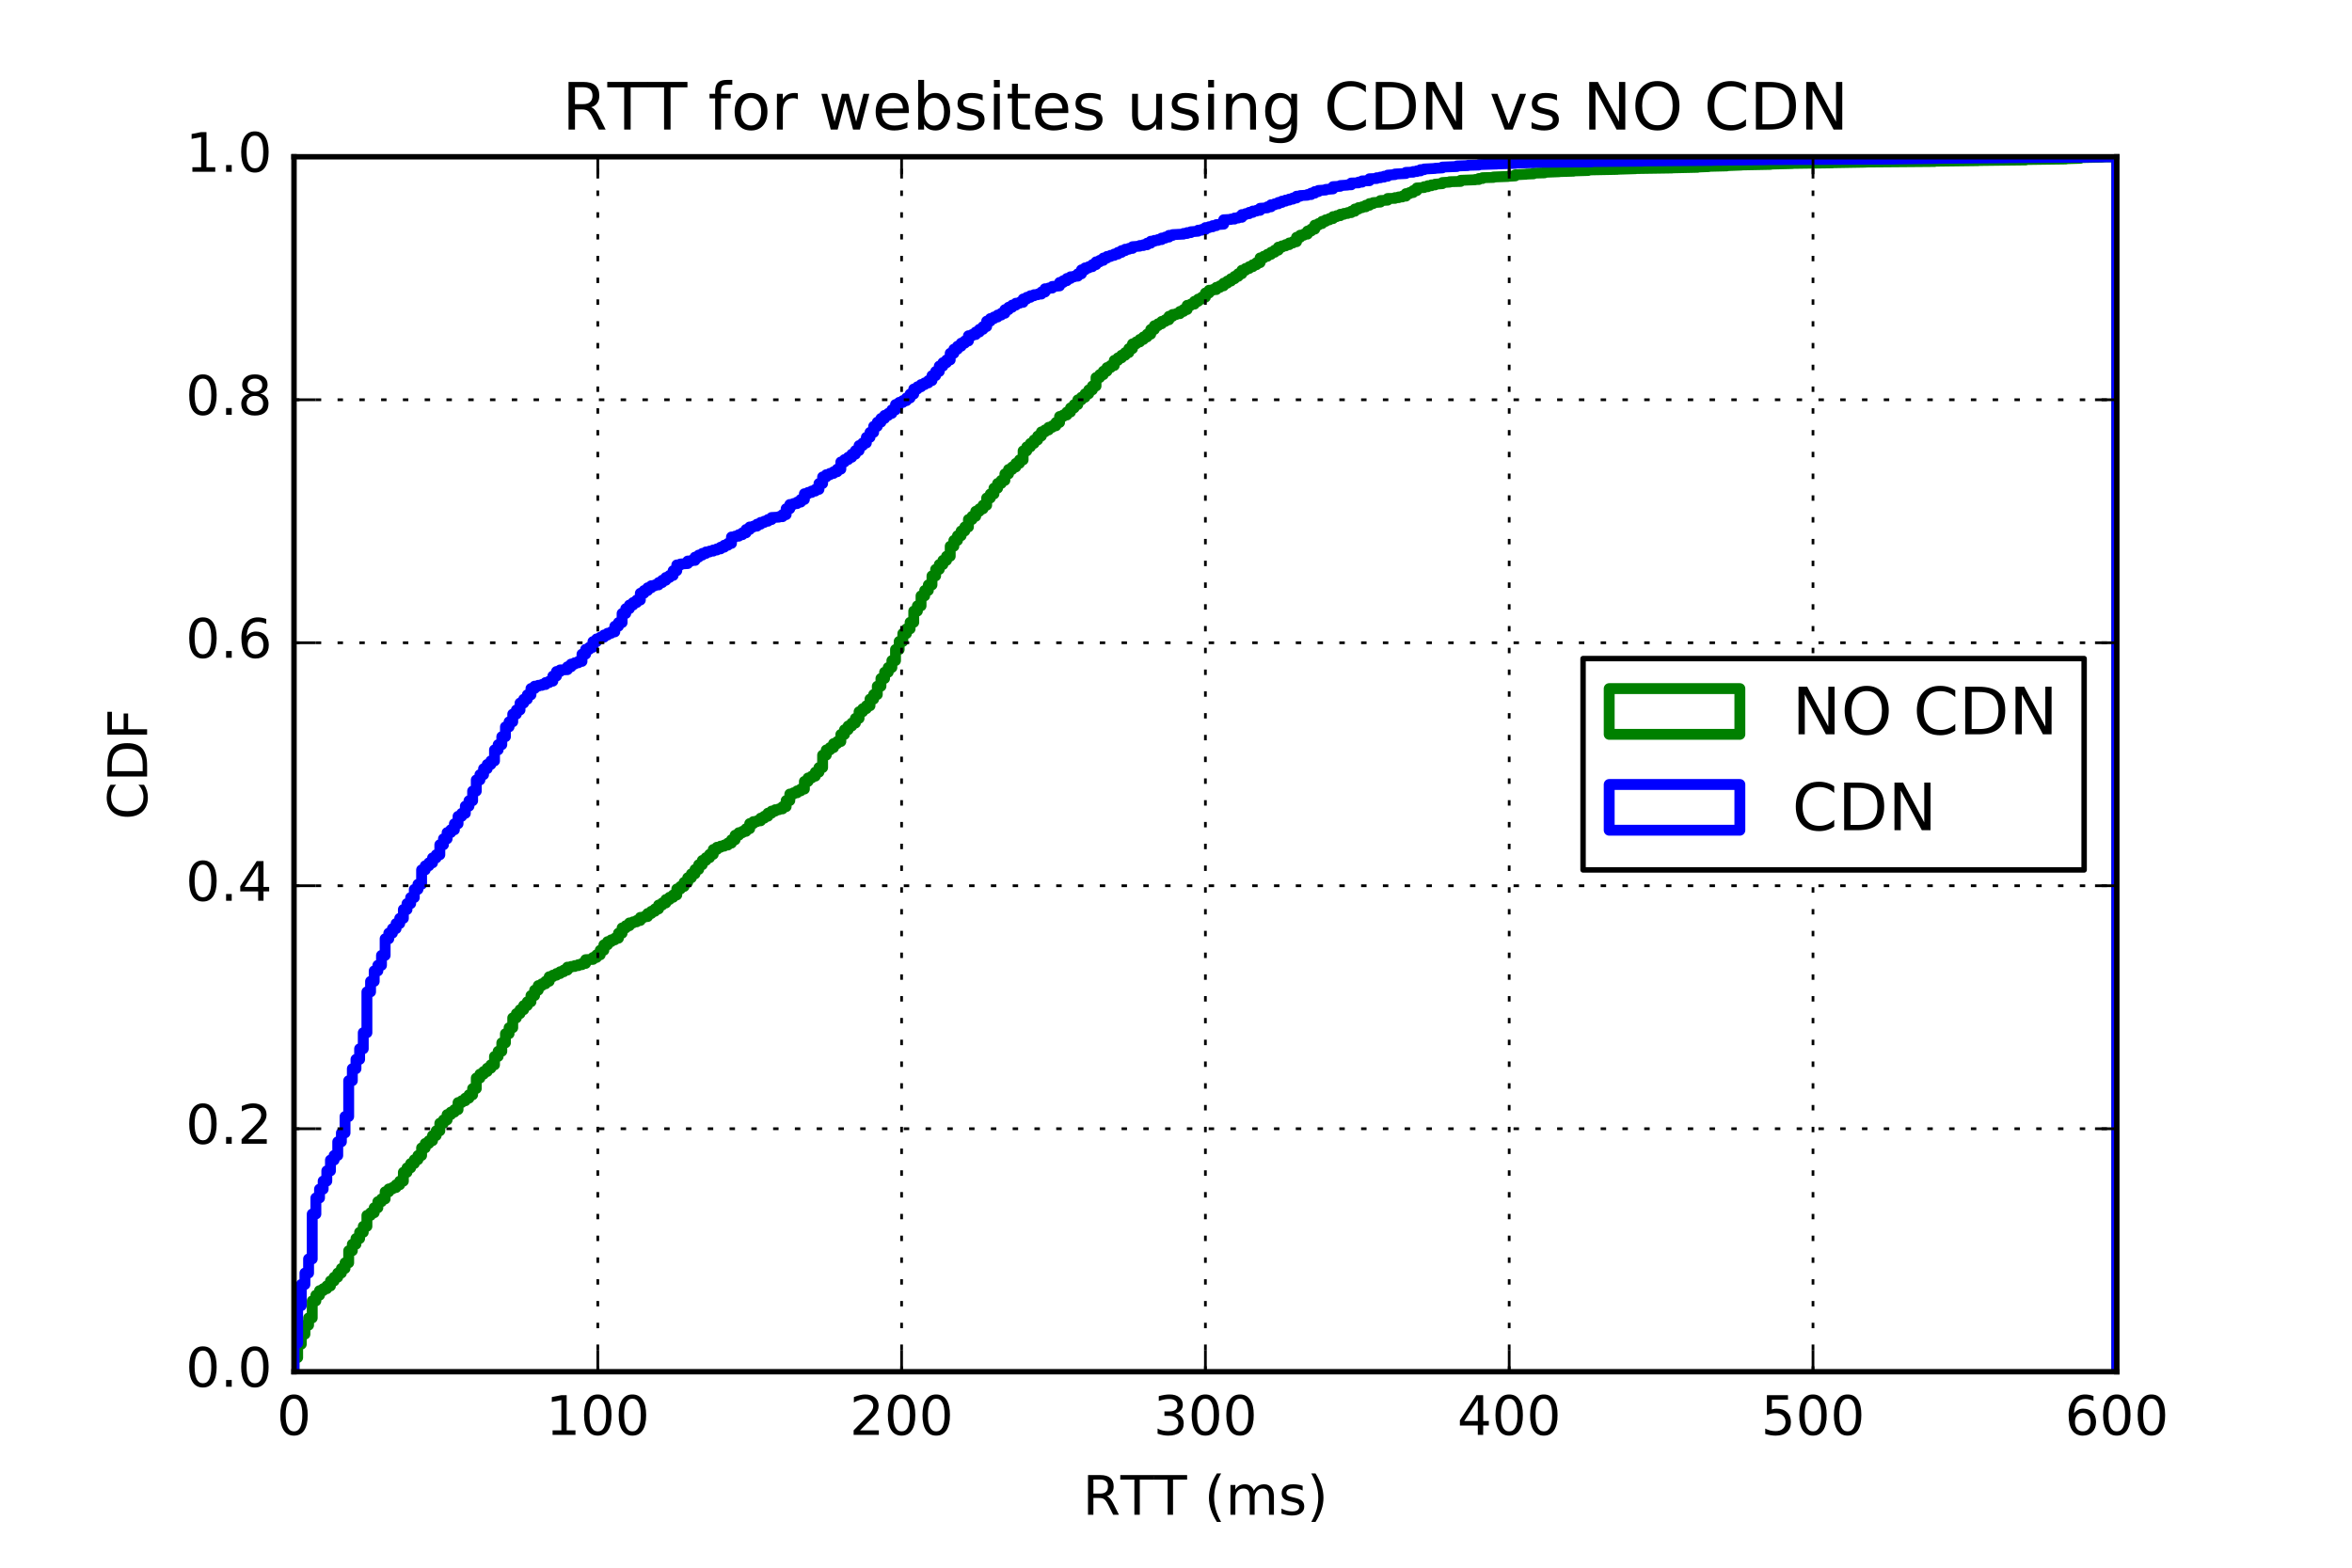 <?xml version="1.0" encoding="utf-8" standalone="no"?>
<!DOCTYPE svg PUBLIC "-//W3C//DTD SVG 1.1//EN"
  "http://www.w3.org/Graphics/SVG/1.1/DTD/svg11.dtd">
<!-- Created with matplotlib (http://matplotlib.org/) -->
<svg height="288pt" version="1.1" viewBox="0 0 432 288" width="432pt" xmlns="http://www.w3.org/2000/svg" xmlns:xlink="http://www.w3.org/1999/xlink">
 <defs>
  <style type="text/css">
*{stroke-linecap:butt;stroke-linejoin:round;}
  </style>
 </defs>
 <g id="figure_1">
  <g id="patch_1">
   <path d="M 0 288 
L 432 288 
L 432 0 
L 0 0 
z
" style="fill:#ffffff;"/>
  </g>
  <g id="axes_1">
   <g id="patch_2">
    <path d="M 54 252 
L 388.8 252 
L 388.8 28.8 
L 54 28.8 
z
" style="fill:#ffffff;"/>
   </g>
   <g id="patch_3">
    <path clip-path="url(#p82e12c0bf4)" d="M 54 252 
L 54 249.403 
L 54.67 249.403 
L 54.67 246.933 
L 55.339 246.933 
L 55.339 245.1 
L 56.009 245.1 
L 56.009 243.445 
L 56.678 243.445 
L 56.678 242.121 
L 57.348 242.121 
L 57.348 238.989 
L 58.018 238.989 
L 58.018 237.945 
L 58.687 237.945 
L 58.687 237.105 
L 59.357 237.105 
L 59.357 236.748 
L 60.026 236.748 
L 60.026 236.239 
L 60.696 236.239 
L 60.696 235.322 
L 61.366 235.322 
L 61.366 234.635 
L 62.035 234.635 
L 62.035 233.871 
L 62.705 233.871 
L 62.705 233.031 
L 63.374 233.031 
L 63.374 231.987 
L 64.044 231.987 
L 64.044 229.772 
L 64.714 229.772 
L 64.714 228.575 
L 65.383 228.575 
L 65.383 227.531 
L 66.053 227.531 
L 66.053 226.385 
L 66.722 226.385 
L 66.722 225.29 
L 67.392 225.29 
L 67.392 223.279 
L 68.062 223.279 
L 68.062 222.795 
L 68.731 222.795 
L 68.731 221.878 
L 69.401 221.878 
L 69.401 220.758 
L 70.07 220.758 
L 70.07 220.249 
L 70.74 220.249 
L 70.74 218.95 
L 71.41 218.95 
L 71.41 218.416 
L 72.079 218.416 
L 72.079 218.161 
L 72.749 218.161 
L 72.749 217.652 
L 73.418 217.652 
L 73.418 216.99 
L 74.088 216.99 
L 74.088 215.36 
L 74.758 215.36 
L 74.758 214.545 
L 75.427 214.545 
L 75.427 213.756 
L 76.097 213.756 
L 76.097 213.043 
L 76.766 213.043 
L 76.766 212.279 
L 77.436 212.279 
L 77.436 210.879 
L 78.106 210.879 
L 78.106 210.064 
L 78.775 210.064 
L 78.775 209.555 
L 79.445 209.555 
L 79.445 208.613 
L 80.114 208.613 
L 80.114 207.747 
L 80.784 207.747 
L 80.784 206.347 
L 81.454 206.347 
L 81.454 205.736 
L 82.123 205.736 
L 82.123 204.768 
L 82.793 204.768 
L 82.793 204.31 
L 83.462 204.31 
L 83.462 203.851 
L 84.132 203.851 
L 84.132 202.553 
L 84.802 202.553 
L 84.802 202.222 
L 85.471 202.222 
L 85.471 201.738 
L 86.141 201.738 
L 86.141 201.127 
L 86.81 201.127 
L 86.81 199.981 
L 87.48 199.981 
L 87.48 198.046 
L 88.15 198.046 
L 88.15 197.333 
L 88.819 197.333 
L 88.819 196.849 
L 89.489 196.849 
L 89.489 196.238 
L 90.158 196.238 
L 90.158 195.627 
L 90.828 195.627 
L 90.828 194.074 
L 91.498 194.074 
L 91.498 193.132 
L 92.167 193.132 
L 92.167 191.579 
L 92.837 191.579 
L 92.837 189.898 
L 93.506 189.898 
L 93.506 188.803 
L 94.176 188.803 
L 94.176 186.995 
L 94.846 186.995 
L 94.846 186.206 
L 95.515 186.206 
L 95.515 185.493 
L 96.185 185.493 
L 96.185 184.729 
L 96.854 184.729 
L 96.854 184.042 
L 97.524 184.042 
L 97.524 182.896 
L 98.194 182.896 
L 98.194 181.903 
L 98.863 181.903 
L 98.863 181.063 
L 99.533 181.063 
L 99.533 180.732 
L 100.202 180.732 
L 100.202 180.274 
L 100.872 180.274 
L 100.872 179.433 
L 101.542 179.433 
L 101.542 179.153 
L 102.211 179.153 
L 102.211 178.848 
L 102.881 178.848 
L 102.881 178.517 
L 103.55 178.517 
L 103.55 178.211 
L 104.22 178.211 
L 104.22 177.676 
L 104.89 177.676 
L 104.89 177.549 
L 105.559 177.549 
L 105.559 177.396 
L 106.229 177.396 
L 106.229 177.218 
L 106.898 177.218 
L 106.898 176.989 
L 107.568 176.989 
L 107.568 176.301 
L 108.907 176.251 
L 108.907 175.894 
L 109.577 175.894 
L 109.577 175.41 
L 110.246 175.41 
L 110.246 174.57 
L 110.916 174.57 
L 110.916 173.577 
L 111.586 173.577 
L 111.586 172.991 
L 112.255 172.991 
L 112.255 172.66 
L 112.925 172.66 
L 112.925 172.355 
L 113.594 172.355 
L 113.594 171.438 
L 114.264 171.438 
L 114.264 170.471 
L 114.934 170.471 
L 114.934 170.063 
L 115.603 170.063 
L 115.603 169.554 
L 116.273 169.554 
L 116.273 169.35 
L 116.942 169.35 
L 116.942 169.096 
L 117.612 169.096 
L 117.612 168.536 
L 118.282 168.536 
L 118.282 168.383 
L 118.951 168.383 
L 118.951 167.823 
L 119.621 167.823 
L 119.621 167.415 
L 120.29 167.415 
L 120.29 166.982 
L 120.96 166.982 
L 120.96 166.269 
L 121.63 166.269 
L 121.63 165.887 
L 122.299 165.887 
L 122.299 165.251 
L 122.969 165.251 
L 122.969 164.844 
L 123.638 164.844 
L 123.638 164.411 
L 124.308 164.411 
L 124.308 163.316 
L 124.978 163.316 
L 124.978 162.857 
L 125.647 162.857 
L 125.647 162.094 
L 126.317 162.094 
L 126.317 161.253 
L 126.986 161.253 
L 126.986 160.54 
L 127.656 160.54 
L 127.656 159.726 
L 128.326 159.726 
L 128.326 158.86 
L 128.995 158.86 
L 128.995 158.071 
L 129.665 158.071 
L 129.665 157.561 
L 130.334 157.561 
L 130.334 156.95 
L 131.004 156.95 
L 131.004 156.059 
L 131.674 156.059 
L 131.674 155.652 
L 132.343 155.652 
L 132.343 155.448 
L 133.013 155.448 
L 133.013 155.244 
L 133.682 155.244 
L 133.682 154.888 
L 134.352 154.888 
L 134.352 154.277 
L 135.022 154.277 
L 135.022 153.437 
L 135.691 153.437 
L 135.691 152.978 
L 136.361 152.978 
L 136.361 152.724 
L 137.03 152.724 
L 137.03 152.24 
L 137.7 152.24 
L 137.7 151.298 
L 138.37 151.298 
L 138.37 150.941 
L 139.039 150.941 
L 139.039 150.789 
L 139.709 150.789 
L 139.709 150.305 
L 140.378 150.305 
L 140.378 149.948 
L 141.048 149.948 
L 141.048 149.388 
L 141.718 149.388 
L 141.718 149.006 
L 142.387 149.006 
L 142.387 148.752 
L 143.057 148.752 
L 143.057 148.599 
L 143.726 148.599 
L 143.726 148.191 
L 144.396 148.191 
L 144.396 147.071 
L 145.066 147.071 
L 145.066 145.874 
L 145.735 145.874 
L 145.735 145.645 
L 146.405 145.645 
L 146.405 145.289 
L 147.074 145.289 
L 147.074 144.958 
L 147.744 144.958 
L 147.744 143.557 
L 148.414 143.557 
L 148.414 142.921 
L 149.083 142.921 
L 149.083 142.59 
L 149.753 142.59 
L 149.753 141.851 
L 150.422 141.851 
L 150.422 141.011 
L 151.092 141.011 
L 151.092 138.72 
L 151.762 138.72 
L 151.762 137.777 
L 152.431 137.777 
L 152.431 137.345 
L 153.101 137.345 
L 153.101 136.606 
L 153.77 136.606 
L 153.77 136.224 
L 154.44 136.224 
L 154.44 134.926 
L 155.11 134.926 
L 155.11 134.06 
L 155.779 134.06 
L 155.779 133.372 
L 156.449 133.372 
L 156.449 132.838 
L 157.118 132.838 
L 157.118 131.972 
L 157.788 131.972 
L 157.788 130.75 
L 158.458 130.75 
L 158.458 130.19 
L 159.127 130.19 
L 159.127 129.655 
L 159.797 129.655 
L 159.797 128.433 
L 160.466 128.433 
L 160.466 127.593 
L 161.136 127.593 
L 161.136 126.065 
L 161.806 126.065 
L 161.806 124.639 
L 162.475 124.639 
L 162.475 123.493 
L 163.145 123.493 
L 163.145 122.628 
L 163.814 122.628 
L 163.814 121.354 
L 164.484 121.354 
L 164.484 119.317 
L 165.154 119.317 
L 165.154 117.841 
L 165.823 117.841 
L 165.823 116.389 
L 166.493 116.389 
L 166.493 115.524 
L 167.162 115.524 
L 167.162 114.327 
L 167.832 114.327 
L 167.832 112.264 
L 168.502 112.264 
L 168.502 111.297 
L 169.171 111.297 
L 169.171 109.464 
L 169.841 109.464 
L 169.841 108.471 
L 170.51 108.471 
L 170.51 107.452 
L 171.18 107.452 
L 171.18 105.797 
L 171.85 105.797 
L 171.85 104.6 
L 172.519 104.6 
L 172.519 103.709 
L 173.189 103.709 
L 173.189 102.945 
L 173.858 102.945 
L 173.858 102.182 
L 174.528 102.182 
L 174.528 100.348 
L 175.198 100.348 
L 175.198 99.279 
L 175.867 99.279 
L 175.867 98.413 
L 176.537 98.413 
L 176.537 97.547 
L 177.206 97.547 
L 177.206 96.809 
L 177.876 96.809 
L 177.876 95.434 
L 178.546 95.434 
L 178.546 94.848 
L 179.215 94.848 
L 179.215 93.932 
L 179.885 93.932 
L 179.885 93.474 
L 180.554 93.474 
L 180.554 92.811 
L 181.224 92.811 
L 181.224 91.487 
L 181.894 91.487 
L 181.894 90.749 
L 182.563 90.749 
L 182.563 89.68 
L 183.233 89.68 
L 183.233 88.814 
L 183.902 88.814 
L 183.902 88.254 
L 184.572 88.254 
L 184.572 87.057 
L 185.242 87.057 
L 185.242 86.242 
L 185.911 86.242 
L 185.911 85.784 
L 186.581 85.784 
L 186.581 85.122 
L 187.25 85.122 
L 187.25 84.485 
L 187.92 84.485 
L 187.92 82.83 
L 188.59 82.83 
L 188.59 82.092 
L 189.259 82.092 
L 189.259 81.455 
L 189.929 81.455 
L 189.929 80.819 
L 190.598 80.819 
L 190.598 80.106 
L 191.268 80.106 
L 191.268 79.342 
L 191.938 79.342 
L 191.938 78.986 
L 192.607 78.986 
L 192.607 78.502 
L 193.277 78.502 
L 193.277 78.222 
L 193.946 78.222 
L 193.946 77.611 
L 194.616 77.611 
L 194.616 76.516 
L 195.286 76.516 
L 195.286 76.236 
L 195.955 76.236 
L 195.955 75.701 
L 196.625 75.701 
L 196.625 74.937 
L 197.294 74.937 
L 197.294 74.326 
L 197.964 74.326 
L 197.964 73.46 
L 198.634 73.46 
L 198.634 72.977 
L 199.303 72.977 
L 199.303 72.34 
L 199.973 72.34 
L 199.973 71.627 
L 200.642 71.627 
L 200.642 70.914 
L 201.312 70.914 
L 201.312 69.361 
L 201.982 69.361 
L 201.982 68.826 
L 202.651 68.826 
L 202.651 68.19 
L 203.321 68.19 
L 203.321 67.528 
L 203.99 67.528 
L 203.99 67.146 
L 204.66 67.146 
L 204.66 66.204 
L 205.33 66.204 
L 205.33 65.745 
L 205.999 65.745 
L 205.999 65.262 
L 206.669 65.262 
L 206.669 64.778 
L 207.338 64.778 
L 207.338 64.039 
L 208.008 64.039 
L 208.008 63.174 
L 208.678 63.174 
L 208.678 62.817 
L 209.347 62.817 
L 209.347 62.359 
L 210.017 62.359 
L 210.017 61.901 
L 210.686 61.901 
L 210.686 61.391 
L 211.356 61.391 
L 211.356 60.526 
L 212.026 60.526 
L 212.026 59.838 
L 212.695 59.838 
L 212.695 59.482 
L 213.365 59.482 
L 213.365 59.049 
L 214.034 59.049 
L 214.034 58.743 
L 214.704 58.743 
L 214.704 58.107 
L 215.374 58.107 
L 215.374 57.776 
L 216.043 57.776 
L 216.043 57.623 
L 216.713 57.623 
L 216.713 57.216 
L 217.382 57.216 
L 217.382 56.859 
L 218.052 56.859 
L 218.052 56.095 
L 218.722 56.095 
L 218.722 55.866 
L 219.391 55.866 
L 219.391 55.357 
L 220.061 55.357 
L 220.061 54.949 
L 220.73 54.949 
L 220.73 54.593 
L 221.4 54.593 
L 221.4 53.829 
L 222.07 53.829 
L 222.07 53.32 
L 222.739 53.32 
L 222.739 53.193 
L 223.409 53.193 
L 223.409 52.785 
L 224.078 52.785 
L 224.078 52.505 
L 224.748 52.505 
L 224.748 52.021 
L 225.418 52.021 
L 225.418 51.639 
L 226.087 51.639 
L 226.087 51.207 
L 226.757 51.207 
L 226.757 50.774 
L 227.426 50.774 
L 227.426 50.29 
L 228.096 50.29 
L 228.096 49.653 
L 228.766 49.653 
L 228.766 49.322 
L 229.435 49.322 
L 229.435 48.991 
L 230.105 48.991 
L 230.105 48.635 
L 230.774 48.635 
L 230.774 48.253 
L 231.444 48.253 
L 231.444 47.387 
L 232.114 47.387 
L 232.114 47.082 
L 232.783 47.082 
L 232.783 46.725 
L 233.453 46.725 
L 233.453 46.343 
L 234.122 46.343 
L 234.122 45.961 
L 234.792 45.961 
L 234.792 45.401 
L 235.462 45.401 
L 235.462 45.172 
L 236.131 45.172 
L 236.131 44.943 
L 236.801 44.943 
L 236.801 44.637 
L 237.47 44.637 
L 237.47 44.408 
L 238.14 44.408 
L 238.14 43.593 
L 238.81 43.593 
L 238.81 43.211 
L 239.479 43.211 
L 239.479 43.008 
L 240.149 43.008 
L 240.149 42.448 
L 240.818 42.448 
L 240.818 42.091 
L 241.488 42.091 
L 241.488 41.353 
L 242.158 41.353 
L 242.158 41.073 
L 242.827 41.073 
L 242.827 40.665 
L 243.497 40.665 
L 243.497 40.385 
L 244.166 40.385 
L 244.166 40.156 
L 244.836 40.156 
L 244.836 39.8 
L 245.506 39.8 
L 245.506 39.621 
L 246.175 39.621 
L 246.175 39.367 
L 246.845 39.367 
L 246.845 39.214 
L 247.514 39.214 
L 247.514 39.061 
L 248.184 39.061 
L 248.184 38.807 
L 248.854 38.807 
L 248.854 38.399 
L 249.523 38.399 
L 249.523 38.145 
L 250.193 38.145 
L 250.193 37.992 
L 250.862 37.992 
L 250.862 37.712 
L 251.532 37.712 
L 251.532 37.406 
L 252.202 37.406 
L 252.202 37.228 
L 253.541 37.126 
L 253.541 36.846 
L 254.88 36.77 
L 254.88 36.464 
L 256.219 36.439 
L 256.219 36.311 
L 256.889 36.311 
L 256.889 36.184 
L 257.558 36.184 
L 257.558 36.031 
L 258.228 36.031 
L 258.228 35.573 
L 258.898 35.573 
L 258.898 35.369 
L 259.567 35.369 
L 259.567 35.013 
L 260.237 35.013 
L 260.237 34.529 
L 261.576 34.453 
L 261.576 34.3 
L 262.246 34.3 
L 262.246 34.122 
L 262.915 34.122 
L 262.915 33.969 
L 263.585 33.969 
L 263.585 33.841 
L 264.924 33.74 
L 264.924 33.536 
L 266.263 33.46 
L 266.263 33.383 
L 268.272 33.332 
L 268.272 33.129 
L 270.95 33.027 
L 270.95 32.976 
L 271.62 32.976 
L 271.62 32.798 
L 272.29 32.798 
L 272.29 32.645 
L 274.298 32.594 
L 274.298 32.517 
L 276.977 32.416 
L 276.977 32.39 
L 278.316 32.314 
L 278.316 32.11 
L 280.325 32.008 
L 280.325 31.983 
L 281.664 31.932 
L 281.664 31.805 
L 283.673 31.754 
L 283.673 31.652 
L 286.351 31.55 
L 286.351 31.524 
L 289.03 31.448 
L 289.03 31.397 
L 291.708 31.321 
L 291.708 31.219 
L 297.065 31.117 
L 297.065 31.092 
L 300.413 30.99 
L 300.413 30.964 
L 307.109 30.862 
L 307.109 30.837 
L 311.796 30.735 
L 311.796 30.684 
L 313.805 30.608 
L 313.805 30.557 
L 317.153 30.48 
L 317.153 30.43 
L 319.831 30.328 
L 319.831 30.302 
L 325.188 30.2 
L 325.188 30.149 
L 329.206 30.048 
L 329.206 30.022 
L 336.571 29.92 
L 336.571 29.895 
L 342.598 29.793 
L 342.598 29.768 
L 355.32 29.666 
L 355.32 29.615 
L 363.355 29.513 
L 363.355 29.487 
L 372.06 29.386 
L 372.06 29.309 
L 379.426 29.207 
L 379.426 29.156 
L 382.104 29.08 
L 382.104 28.953 
L 386.122 28.876 
L 386.122 28.825 
L 388.8 28.8 
L 388.8 252 
L 388.8 252 
" style="fill:none;stroke:#008000;stroke-linejoin:miter;stroke-width:2;"/>
   </g>
   <g id="patch_4">
    <path clip-path="url(#p82e12c0bf4)" d="M 54 252 
L 54 246.747 
L 54.67 246.747 
L 54.67 239.858 
L 55.339 239.858 
L 55.339 235.969 
L 56.009 235.969 
L 56.009 233.872 
L 56.678 233.872 
L 56.678 231.28 
L 57.348 231.28 
L 57.348 223.026 
L 58.018 223.026 
L 58.018 220.075 
L 58.687 220.075 
L 58.687 218.455 
L 59.357 218.455 
L 59.357 216.972 
L 60.026 216.972 
L 60.026 215.096 
L 60.696 215.096 
L 60.696 213.117 
L 61.366 213.117 
L 61.366 212.265 
L 62.035 212.265 
L 62.035 209.758 
L 62.705 209.758 
L 62.705 208.121 
L 63.374 208.121 
L 63.374 205.119 
L 64.044 205.119 
L 64.044 198.536 
L 64.714 198.536 
L 64.714 196.336 
L 65.383 196.336 
L 65.383 194.614 
L 66.053 194.614 
L 66.053 192.67 
L 66.722 192.67 
L 66.722 189.72 
L 67.392 189.72 
L 67.392 182.216 
L 68.062 182.216 
L 68.062 180.289 
L 68.731 180.289 
L 68.731 178.362 
L 69.401 178.362 
L 69.401 177.339 
L 70.07 177.339 
L 70.07 175.514 
L 70.74 175.514 
L 70.74 172.461 
L 71.41 172.461 
L 71.41 171.421 
L 72.079 171.421 
L 72.079 170.602 
L 72.749 170.602 
L 72.749 169.664 
L 73.418 169.664 
L 73.418 168.709 
L 74.088 168.709 
L 74.088 167.089 
L 74.758 167.089 
L 74.758 165.998 
L 75.427 165.998 
L 75.427 164.889 
L 76.097 164.889 
L 76.097 163.389 
L 76.766 163.389 
L 76.766 162.451 
L 77.436 162.451 
L 77.436 159.807 
L 78.106 159.807 
L 78.106 159.057 
L 78.775 159.057 
L 78.775 158.511 
L 79.445 158.511 
L 79.445 157.607 
L 80.114 157.607 
L 80.114 157.027 
L 80.784 157.027 
L 80.784 155.186 
L 81.454 155.186 
L 81.454 154.094 
L 82.123 154.094 
L 82.123 152.952 
L 82.793 152.952 
L 82.793 152.44 
L 83.462 152.44 
L 83.462 151.331 
L 84.132 151.331 
L 84.132 149.967 
L 84.802 149.967 
L 84.802 149.421 
L 85.471 149.421 
L 85.471 148.091 
L 86.141 148.091 
L 86.141 147.102 
L 86.81 147.102 
L 86.81 145.329 
L 87.48 145.329 
L 87.48 143.282 
L 88.15 143.282 
L 88.15 142.31 
L 88.819 142.31 
L 88.819 141.219 
L 89.489 141.219 
L 89.489 140.434 
L 90.158 140.434 
L 90.158 139.786 
L 90.828 139.786 
L 90.828 137.757 
L 91.498 137.757 
L 91.498 136.802 
L 92.167 136.802 
L 92.167 135.335 
L 92.837 135.335 
L 92.837 133.527 
L 93.506 133.527 
L 93.506 132.606 
L 94.176 132.606 
L 94.176 131.191 
L 94.846 131.191 
L 94.846 130.424 
L 95.515 130.424 
L 95.515 129.162 
L 96.185 129.162 
L 96.185 128.462 
L 96.854 128.462 
L 96.854 127.644 
L 97.524 127.644 
L 97.524 126.484 
L 98.194 126.484 
L 98.194 126.058 
L 98.863 126.058 
L 98.863 125.904 
L 99.533 125.904 
L 99.533 125.751 
L 100.202 125.751 
L 100.202 125.393 
L 100.872 125.393 
L 100.872 125.137 
L 101.542 125.137 
L 101.542 124.199 
L 102.211 124.199 
L 102.211 123.363 
L 102.881 123.363 
L 102.881 123.073 
L 104.22 123.022 
L 104.22 122.494 
L 104.89 122.494 
L 104.89 121.999 
L 105.559 121.999 
L 105.559 121.76 
L 106.229 121.76 
L 106.229 121.504 
L 106.898 121.504 
L 106.898 120.174 
L 107.568 120.174 
L 107.568 119.287 
L 108.238 119.287 
L 108.238 118.912 
L 108.907 118.912 
L 108.907 117.872 
L 109.577 117.872 
L 109.577 117.377 
L 110.246 117.377 
L 110.246 117.07 
L 110.916 117.07 
L 110.916 116.661 
L 111.586 116.661 
L 111.586 116.337 
L 112.255 116.337 
L 112.255 116.081 
L 112.925 116.081 
L 112.925 115.041 
L 113.594 115.041 
L 113.594 114.376 
L 114.264 114.376 
L 114.264 112.705 
L 114.934 112.705 
L 114.934 111.818 
L 115.603 111.818 
L 115.603 111.153 
L 116.273 111.153 
L 116.273 110.692 
L 116.942 110.692 
L 116.942 110.232 
L 117.612 110.232 
L 117.612 108.987 
L 118.282 108.987 
L 118.282 108.492 
L 118.951 108.492 
L 118.951 107.981 
L 119.621 107.981 
L 119.621 107.606 
L 120.29 107.606 
L 120.29 107.452 
L 120.96 107.452 
L 120.96 107.026 
L 121.63 107.026 
L 121.63 106.599 
L 122.299 106.599 
L 122.299 106.088 
L 122.969 106.088 
L 122.969 105.713 
L 123.638 105.713 
L 123.638 104.843 
L 124.308 104.843 
L 124.308 103.786 
L 124.978 103.786 
L 124.978 103.615 
L 126.317 103.53 
L 126.317 103.069 
L 126.986 103.069 
L 126.986 102.95 
L 127.656 102.95 
L 127.656 102.353 
L 128.326 102.353 
L 128.326 101.978 
L 128.995 101.978 
L 128.995 101.671 
L 129.665 101.671 
L 129.665 101.398 
L 130.334 101.398 
L 130.334 101.244 
L 131.004 101.244 
L 131.004 101.04 
L 131.674 101.04 
L 131.674 100.835 
L 132.343 100.835 
L 132.343 100.528 
L 133.013 100.528 
L 133.013 100.17 
L 133.682 100.17 
L 133.682 99.829 
L 134.352 99.829 
L 134.352 98.652 
L 135.022 98.652 
L 135.022 98.499 
L 135.691 98.499 
L 135.691 98.226 
L 136.361 98.226 
L 136.361 97.885 
L 137.03 97.885 
L 137.03 97.271 
L 137.7 97.271 
L 137.7 96.811 
L 138.37 96.811 
L 138.37 96.657 
L 139.039 96.657 
L 139.039 96.299 
L 139.709 96.299 
L 139.709 95.975 
L 140.378 95.975 
L 140.378 95.753 
L 141.048 95.753 
L 141.048 95.446 
L 141.718 95.446 
L 141.718 95.071 
L 143.057 95.003 
L 143.057 94.918 
L 143.726 94.918 
L 143.726 94.542 
L 144.396 94.542 
L 144.396 93.451 
L 145.066 93.451 
L 145.066 92.683 
L 145.735 92.683 
L 145.735 92.513 
L 146.405 92.513 
L 146.405 92.24 
L 147.074 92.24 
L 147.074 91.763 
L 147.744 91.763 
L 147.744 90.705 
L 148.414 90.705 
L 148.414 90.467 
L 149.083 90.467 
L 149.083 90.211 
L 149.753 90.211 
L 149.753 89.904 
L 150.422 89.904 
L 150.422 88.829 
L 151.092 88.829 
L 151.092 87.619 
L 151.762 87.619 
L 151.762 87.209 
L 152.431 87.209 
L 152.431 86.97 
L 153.101 86.97 
L 153.101 86.664 
L 153.77 86.664 
L 153.77 86.186 
L 154.44 86.186 
L 154.44 84.873 
L 155.11 84.873 
L 155.11 84.429 
L 155.779 84.429 
L 155.779 84.003 
L 156.449 84.003 
L 156.449 83.44 
L 157.118 83.44 
L 157.118 82.775 
L 157.788 82.775 
L 157.788 81.854 
L 158.458 81.854 
L 158.458 81.377 
L 159.127 81.377 
L 159.127 80.337 
L 159.797 80.337 
L 159.797 79.433 
L 160.466 79.433 
L 160.466 78.324 
L 161.136 78.324 
L 161.136 77.557 
L 161.806 77.557 
L 161.806 76.875 
L 162.475 76.875 
L 162.475 76.312 
L 163.145 76.312 
L 163.145 75.937 
L 163.814 75.937 
L 163.814 75.289 
L 164.484 75.289 
L 164.484 74.317 
L 165.154 74.317 
L 165.154 73.924 
L 165.823 73.924 
L 165.823 73.6 
L 166.493 73.6 
L 166.493 73.106 
L 167.162 73.106 
L 167.162 72.389 
L 167.832 72.389 
L 167.832 71.469 
L 168.502 71.469 
L 168.502 71.059 
L 169.171 71.059 
L 169.171 70.65 
L 169.841 70.65 
L 169.841 70.343 
L 170.51 70.343 
L 170.51 69.917 
L 171.18 69.917 
L 171.18 69.013 
L 171.85 69.013 
L 171.85 68.245 
L 172.519 68.245 
L 172.519 67.256 
L 173.189 67.256 
L 173.189 66.625 
L 173.858 66.625 
L 173.858 66.114 
L 174.528 66.114 
L 174.528 64.903 
L 175.198 64.903 
L 175.198 64.153 
L 175.867 64.153 
L 175.867 63.607 
L 176.537 63.607 
L 176.537 63.044 
L 177.206 63.044 
L 177.206 62.635 
L 177.876 62.635 
L 177.876 61.68 
L 178.546 61.68 
L 178.546 61.458 
L 179.215 61.458 
L 179.215 60.998 
L 179.885 60.998 
L 179.885 60.503 
L 180.554 60.503 
L 180.554 59.991 
L 181.224 59.991 
L 181.224 59.002 
L 181.894 59.002 
L 181.894 58.525 
L 182.563 58.525 
L 182.563 58.235 
L 183.233 58.235 
L 183.233 57.877 
L 183.902 57.877 
L 183.902 57.553 
L 184.572 57.553 
L 184.572 56.888 
L 185.242 56.888 
L 185.242 56.444 
L 185.911 56.444 
L 185.911 56.052 
L 186.581 56.052 
L 186.581 55.711 
L 187.25 55.711 
L 187.25 55.54 
L 187.92 55.54 
L 187.92 54.926 
L 188.59 54.926 
L 188.59 54.619 
L 189.259 54.619 
L 189.259 54.33 
L 189.929 54.33 
L 189.929 54.142 
L 190.598 54.142 
L 190.598 54.023 
L 191.268 54.023 
L 191.268 53.647 
L 191.938 53.647 
L 191.938 53.05 
L 192.607 53.05 
L 192.607 52.914 
L 193.277 52.914 
L 193.277 52.624 
L 194.616 52.522 
L 194.616 51.891 
L 195.286 51.891 
L 195.286 51.567 
L 195.955 51.567 
L 195.955 51.158 
L 196.625 51.158 
L 196.625 50.851 
L 197.294 50.851 
L 197.294 50.731 
L 197.964 50.731 
L 197.964 50.305 
L 198.634 50.305 
L 198.634 49.572 
L 199.303 49.572 
L 199.303 49.213 
L 199.973 49.213 
L 199.973 48.992 
L 200.642 48.992 
L 200.642 48.617 
L 201.312 48.617 
L 201.312 48.105 
L 201.982 48.105 
L 201.982 47.832 
L 202.651 47.832 
L 202.651 47.406 
L 203.321 47.406 
L 203.321 47.116 
L 203.99 47.116 
L 203.99 46.911 
L 204.66 46.911 
L 204.66 46.672 
L 205.33 46.672 
L 205.33 46.365 
L 205.999 46.365 
L 205.999 46.041 
L 206.669 46.041 
L 206.669 45.786 
L 207.338 45.786 
L 207.338 45.632 
L 208.008 45.632 
L 208.008 45.325 
L 209.347 45.223 
L 209.347 45.103 
L 210.017 45.103 
L 210.017 44.967 
L 210.686 44.967 
L 210.686 44.677 
L 211.356 44.677 
L 211.356 44.319 
L 212.026 44.319 
L 212.026 44.165 
L 212.695 44.165 
L 212.695 44.012 
L 213.365 44.012 
L 213.365 43.739 
L 214.034 43.739 
L 214.034 43.552 
L 214.704 43.552 
L 214.704 43.245 
L 215.374 43.245 
L 215.374 43.108 
L 217.382 43.006 
L 217.382 42.886 
L 218.052 42.886 
L 218.052 42.733 
L 218.722 42.733 
L 218.722 42.579 
L 220.061 42.477 
L 220.061 42.29 
L 220.73 42.29 
L 220.73 42.153 
L 221.4 42.153 
L 221.4 41.812 
L 222.07 41.812 
L 222.07 41.659 
L 222.739 41.659 
L 222.739 41.454 
L 223.409 41.454 
L 223.409 41.266 
L 224.748 41.181 
L 224.748 40.38 
L 226.087 40.311 
L 226.087 40.243 
L 226.757 40.243 
L 226.757 40.056 
L 227.426 40.056 
L 227.426 39.919 
L 228.096 39.919 
L 228.096 39.425 
L 228.766 39.425 
L 228.766 39.254 
L 229.435 39.254 
L 229.435 39.015 
L 230.105 39.015 
L 230.105 38.776 
L 230.774 38.776 
L 230.774 38.64 
L 231.444 38.64 
L 231.444 38.265 
L 232.783 38.18 
L 232.783 37.992 
L 233.453 37.992 
L 233.453 37.617 
L 234.122 37.617 
L 234.122 37.446 
L 234.792 37.446 
L 234.792 37.19 
L 235.462 37.19 
L 235.462 36.952 
L 236.131 36.952 
L 236.131 36.764 
L 236.801 36.764 
L 236.801 36.577 
L 237.47 36.577 
L 237.47 36.372 
L 238.14 36.372 
L 238.14 36.048 
L 238.81 36.048 
L 238.81 35.928 
L 240.149 35.86 
L 240.149 35.741 
L 240.818 35.741 
L 240.818 35.485 
L 241.488 35.485 
L 241.488 35.195 
L 242.158 35.195 
L 242.158 34.991 
L 243.497 34.905 
L 243.497 34.803 
L 244.836 34.701 
L 244.836 34.291 
L 246.175 34.223 
L 246.175 34.087 
L 247.514 34.001 
L 247.514 33.95 
L 248.184 33.95 
L 248.184 33.626 
L 249.523 33.592 
L 249.523 33.456 
L 250.193 33.456 
L 250.193 33.234 
L 251.532 33.2 
L 251.532 32.842 
L 252.871 32.791 
L 252.871 32.654 
L 253.541 32.654 
L 253.541 32.535 
L 254.21 32.535 
L 254.21 32.381 
L 254.88 32.381 
L 254.88 32.177 
L 256.219 32.074 
L 256.219 31.972 
L 258.228 31.87 
L 258.228 31.665 
L 259.567 31.631 
L 259.567 31.512 
L 260.237 31.512 
L 260.237 31.392 
L 260.906 31.392 
L 260.906 31.17 
L 261.576 31.17 
L 261.576 31.051 
L 263.585 30.949 
L 263.585 30.915 
L 264.924 30.846 
L 264.924 30.693 
L 267.602 30.591 
L 267.602 30.488 
L 269.611 30.42 
L 269.611 30.369 
L 271.62 30.318 
L 271.62 30.233 
L 274.968 30.13 
L 274.968 30.113 
L 278.316 30.011 
L 278.316 29.96 
L 281.664 29.874 
L 281.664 29.823 
L 292.378 29.738 
L 292.378 29.687 
L 301.752 29.602 
L 301.752 29.567 
L 314.474 29.465 
L 314.474 29.448 
L 324.518 29.346 
L 324.518 29.329 
L 347.954 29.226 
L 347.954 29.209 
L 355.99 29.107 
L 355.99 29.09 
L 368.712 28.988 
L 368.712 28.971 
L 383.443 28.868 
L 383.443 28.851 
L 388.8 28.8 
L 388.8 252 
L 388.8 252 
" style="fill:none;stroke:#0000ff;stroke-linejoin:miter;stroke-width:2;"/>
   </g>
   <g id="patch_5">
    <path d="M 54 252 
L 54 28.8 
" style="fill:none;stroke:#000000;stroke-linecap:square;stroke-linejoin:miter;"/>
   </g>
   <g id="patch_6">
    <path d="M 388.8 252 
L 388.8 28.8 
" style="fill:none;stroke:#000000;stroke-linecap:square;stroke-linejoin:miter;"/>
   </g>
   <g id="patch_7">
    <path d="M 54 252 
L 388.8 252 
" style="fill:none;stroke:#000000;stroke-linecap:square;stroke-linejoin:miter;"/>
   </g>
   <g id="patch_8">
    <path d="M 54 28.8 
L 388.8 28.8 
" style="fill:none;stroke:#000000;stroke-linecap:square;stroke-linejoin:miter;"/>
   </g>
   <g id="matplotlib.axis_1">
    <g id="xtick_1">
     <g id="line2d_1">
      <path clip-path="url(#p82e12c0bf4)" d="M 54 252 
L 54 28.8 
" style="fill:none;stroke:#000000;stroke-dasharray:1,3;stroke-dashoffset:0;stroke-width:0.5;"/>
     </g>
     <g id="line2d_2">
      <defs>
       <path d="M 0 0 
L 0 -4 
" id="m15d6ad32e5" style="stroke:#000000;stroke-width:0.5;"/>
      </defs>
      <g>
       <use style="stroke:#000000;stroke-width:0.5;" x="54" xlink:href="#m15d6ad32e5" y="252"/>
      </g>
     </g>
     <g id="line2d_3">
      <defs>
       <path d="M 0 0 
L 0 4 
" id="m16d379aaea" style="stroke:#000000;stroke-width:0.5;"/>
      </defs>
      <g>
       <use style="stroke:#000000;stroke-width:0.5;" x="54" xlink:href="#m16d379aaea" y="28.8"/>
      </g>
     </g>
     <g id="text_1">
      <!-- 0 -->
      <defs>
       <path d="M 31.781 66.406 
Q 24.172 66.406 20.328 58.906 
Q 16.5 51.422 16.5 36.375 
Q 16.5 21.391 20.328 13.891 
Q 24.172 6.391 31.781 6.391 
Q 39.453 6.391 43.281 13.891 
Q 47.125 21.391 47.125 36.375 
Q 47.125 51.422 43.281 58.906 
Q 39.453 66.406 31.781 66.406 
z
M 31.781 74.219 
Q 44.047 74.219 50.516 64.516 
Q 56.984 54.828 56.984 36.375 
Q 56.984 17.969 50.516 8.266 
Q 44.047 -1.422 31.781 -1.422 
Q 19.531 -1.422 13.062 8.266 
Q 6.594 17.969 6.594 36.375 
Q 6.594 54.828 13.062 64.516 
Q 19.531 74.219 31.781 74.219 
z
" id="DejaVuSans-30"/>
      </defs>
      <g transform="translate(50.819 263.598)scale(0.1 -0.1)">
       <use xlink:href="#DejaVuSans-30"/>
      </g>
     </g>
    </g>
    <g id="xtick_2">
     <g id="line2d_4">
      <path clip-path="url(#p82e12c0bf4)" d="M 109.8 252 
L 109.8 28.8 
" style="fill:none;stroke:#000000;stroke-dasharray:1,3;stroke-dashoffset:0;stroke-width:0.5;"/>
     </g>
     <g id="line2d_5">
      <g>
       <use style="stroke:#000000;stroke-width:0.5;" x="109.8" xlink:href="#m15d6ad32e5" y="252"/>
      </g>
     </g>
     <g id="line2d_6">
      <g>
       <use style="stroke:#000000;stroke-width:0.5;" x="109.8" xlink:href="#m16d379aaea" y="28.8"/>
      </g>
     </g>
     <g id="text_2">
      <!-- 100 -->
      <defs>
       <path d="M 12.406 8.297 
L 28.516 8.297 
L 28.516 63.922 
L 10.984 60.406 
L 10.984 69.391 
L 28.422 72.906 
L 38.281 72.906 
L 38.281 8.297 
L 54.391 8.297 
L 54.391 0 
L 12.406 0 
z
" id="DejaVuSans-31"/>
      </defs>
      <g transform="translate(100.256 263.598)scale(0.1 -0.1)">
       <use xlink:href="#DejaVuSans-31"/>
       <use x="63.623" xlink:href="#DejaVuSans-30"/>
       <use x="127.246" xlink:href="#DejaVuSans-30"/>
      </g>
     </g>
    </g>
    <g id="xtick_3">
     <g id="line2d_7">
      <path clip-path="url(#p82e12c0bf4)" d="M 165.6 252 
L 165.6 28.8 
" style="fill:none;stroke:#000000;stroke-dasharray:1,3;stroke-dashoffset:0;stroke-width:0.5;"/>
     </g>
     <g id="line2d_8">
      <g>
       <use style="stroke:#000000;stroke-width:0.5;" x="165.6" xlink:href="#m15d6ad32e5" y="252"/>
      </g>
     </g>
     <g id="line2d_9">
      <g>
       <use style="stroke:#000000;stroke-width:0.5;" x="165.6" xlink:href="#m16d379aaea" y="28.8"/>
      </g>
     </g>
     <g id="text_3">
      <!-- 200 -->
      <defs>
       <path d="M 19.188 8.297 
L 53.609 8.297 
L 53.609 0 
L 7.328 0 
L 7.328 8.297 
Q 12.938 14.109 22.625 23.891 
Q 32.328 33.688 34.812 36.531 
Q 39.547 41.844 41.422 45.531 
Q 43.312 49.219 43.312 52.781 
Q 43.312 58.594 39.234 62.25 
Q 35.156 65.922 28.609 65.922 
Q 23.969 65.922 18.812 64.312 
Q 13.672 62.703 7.812 59.422 
L 7.812 69.391 
Q 13.766 71.781 18.938 73 
Q 24.125 74.219 28.422 74.219 
Q 39.75 74.219 46.484 68.547 
Q 53.219 62.891 53.219 53.422 
Q 53.219 48.922 51.531 44.891 
Q 49.859 40.875 45.406 35.406 
Q 44.188 33.984 37.641 27.219 
Q 31.109 20.453 19.188 8.297 
z
" id="DejaVuSans-32"/>
      </defs>
      <g transform="translate(156.056 263.598)scale(0.1 -0.1)">
       <use xlink:href="#DejaVuSans-32"/>
       <use x="63.623" xlink:href="#DejaVuSans-30"/>
       <use x="127.246" xlink:href="#DejaVuSans-30"/>
      </g>
     </g>
    </g>
    <g id="xtick_4">
     <g id="line2d_10">
      <path clip-path="url(#p82e12c0bf4)" d="M 221.4 252 
L 221.4 28.8 
" style="fill:none;stroke:#000000;stroke-dasharray:1,3;stroke-dashoffset:0;stroke-width:0.5;"/>
     </g>
     <g id="line2d_11">
      <g>
       <use style="stroke:#000000;stroke-width:0.5;" x="221.4" xlink:href="#m15d6ad32e5" y="252"/>
      </g>
     </g>
     <g id="line2d_12">
      <g>
       <use style="stroke:#000000;stroke-width:0.5;" x="221.4" xlink:href="#m16d379aaea" y="28.8"/>
      </g>
     </g>
     <g id="text_4">
      <!-- 300 -->
      <defs>
       <path d="M 40.578 39.312 
Q 47.656 37.797 51.625 33 
Q 55.609 28.219 55.609 21.188 
Q 55.609 10.406 48.188 4.484 
Q 40.766 -1.422 27.094 -1.422 
Q 22.516 -1.422 17.656 -0.516 
Q 12.797 0.391 7.625 2.203 
L 7.625 11.719 
Q 11.719 9.328 16.594 8.109 
Q 21.484 6.891 26.812 6.891 
Q 36.078 6.891 40.938 10.547 
Q 45.797 14.203 45.797 21.188 
Q 45.797 27.641 41.281 31.266 
Q 36.766 34.906 28.719 34.906 
L 20.219 34.906 
L 20.219 43.016 
L 29.109 43.016 
Q 36.375 43.016 40.234 45.922 
Q 44.094 48.828 44.094 54.297 
Q 44.094 59.906 40.109 62.906 
Q 36.141 65.922 28.719 65.922 
Q 24.656 65.922 20.016 65.031 
Q 15.375 64.156 9.812 62.312 
L 9.812 71.094 
Q 15.438 72.656 20.344 73.438 
Q 25.25 74.219 29.594 74.219 
Q 40.828 74.219 47.359 69.109 
Q 53.906 64.016 53.906 55.328 
Q 53.906 49.266 50.438 45.094 
Q 46.969 40.922 40.578 39.312 
z
" id="DejaVuSans-33"/>
      </defs>
      <g transform="translate(211.856 263.598)scale(0.1 -0.1)">
       <use xlink:href="#DejaVuSans-33"/>
       <use x="63.623" xlink:href="#DejaVuSans-30"/>
       <use x="127.246" xlink:href="#DejaVuSans-30"/>
      </g>
     </g>
    </g>
    <g id="xtick_5">
     <g id="line2d_13">
      <path clip-path="url(#p82e12c0bf4)" d="M 277.2 252 
L 277.2 28.8 
" style="fill:none;stroke:#000000;stroke-dasharray:1,3;stroke-dashoffset:0;stroke-width:0.5;"/>
     </g>
     <g id="line2d_14">
      <g>
       <use style="stroke:#000000;stroke-width:0.5;" x="277.2" xlink:href="#m15d6ad32e5" y="252"/>
      </g>
     </g>
     <g id="line2d_15">
      <g>
       <use style="stroke:#000000;stroke-width:0.5;" x="277.2" xlink:href="#m16d379aaea" y="28.8"/>
      </g>
     </g>
     <g id="text_5">
      <!-- 400 -->
      <defs>
       <path d="M 37.797 64.312 
L 12.891 25.391 
L 37.797 25.391 
z
M 35.203 72.906 
L 47.609 72.906 
L 47.609 25.391 
L 58.016 25.391 
L 58.016 17.188 
L 47.609 17.188 
L 47.609 0 
L 37.797 0 
L 37.797 17.188 
L 4.891 17.188 
L 4.891 26.703 
z
" id="DejaVuSans-34"/>
      </defs>
      <g transform="translate(267.656 263.598)scale(0.1 -0.1)">
       <use xlink:href="#DejaVuSans-34"/>
       <use x="63.623" xlink:href="#DejaVuSans-30"/>
       <use x="127.246" xlink:href="#DejaVuSans-30"/>
      </g>
     </g>
    </g>
    <g id="xtick_6">
     <g id="line2d_16">
      <path clip-path="url(#p82e12c0bf4)" d="M 333 252 
L 333 28.8 
" style="fill:none;stroke:#000000;stroke-dasharray:1,3;stroke-dashoffset:0;stroke-width:0.5;"/>
     </g>
     <g id="line2d_17">
      <g>
       <use style="stroke:#000000;stroke-width:0.5;" x="333" xlink:href="#m15d6ad32e5" y="252"/>
      </g>
     </g>
     <g id="line2d_18">
      <g>
       <use style="stroke:#000000;stroke-width:0.5;" x="333" xlink:href="#m16d379aaea" y="28.8"/>
      </g>
     </g>
     <g id="text_6">
      <!-- 500 -->
      <defs>
       <path d="M 10.797 72.906 
L 49.516 72.906 
L 49.516 64.594 
L 19.828 64.594 
L 19.828 46.734 
Q 21.969 47.469 24.109 47.828 
Q 26.266 48.188 28.422 48.188 
Q 40.625 48.188 47.75 41.5 
Q 54.891 34.812 54.891 23.391 
Q 54.891 11.625 47.562 5.094 
Q 40.234 -1.422 26.906 -1.422 
Q 22.312 -1.422 17.547 -0.641 
Q 12.797 0.141 7.719 1.703 
L 7.719 11.625 
Q 12.109 9.234 16.797 8.062 
Q 21.484 6.891 26.703 6.891 
Q 35.156 6.891 40.078 11.328 
Q 45.016 15.766 45.016 23.391 
Q 45.016 31 40.078 35.438 
Q 35.156 39.891 26.703 39.891 
Q 22.75 39.891 18.812 39.016 
Q 14.891 38.141 10.797 36.281 
z
" id="DejaVuSans-35"/>
      </defs>
      <g transform="translate(323.456 263.598)scale(0.1 -0.1)">
       <use xlink:href="#DejaVuSans-35"/>
       <use x="63.623" xlink:href="#DejaVuSans-30"/>
       <use x="127.246" xlink:href="#DejaVuSans-30"/>
      </g>
     </g>
    </g>
    <g id="xtick_7">
     <g id="line2d_19">
      <path clip-path="url(#p82e12c0bf4)" d="M 388.8 252 
L 388.8 28.8 
" style="fill:none;stroke:#000000;stroke-dasharray:1,3;stroke-dashoffset:0;stroke-width:0.5;"/>
     </g>
     <g id="line2d_20">
      <g>
       <use style="stroke:#000000;stroke-width:0.5;" x="388.8" xlink:href="#m15d6ad32e5" y="252"/>
      </g>
     </g>
     <g id="line2d_21">
      <g>
       <use style="stroke:#000000;stroke-width:0.5;" x="388.8" xlink:href="#m16d379aaea" y="28.8"/>
      </g>
     </g>
     <g id="text_7">
      <!-- 600 -->
      <defs>
       <path d="M 33.016 40.375 
Q 26.375 40.375 22.484 35.828 
Q 18.609 31.297 18.609 23.391 
Q 18.609 15.531 22.484 10.953 
Q 26.375 6.391 33.016 6.391 
Q 39.656 6.391 43.531 10.953 
Q 47.406 15.531 47.406 23.391 
Q 47.406 31.297 43.531 35.828 
Q 39.656 40.375 33.016 40.375 
z
M 52.594 71.297 
L 52.594 62.312 
Q 48.875 64.062 45.094 64.984 
Q 41.312 65.922 37.594 65.922 
Q 27.828 65.922 22.672 59.328 
Q 17.531 52.734 16.797 39.406 
Q 19.672 43.656 24.016 45.922 
Q 28.375 48.188 33.594 48.188 
Q 44.578 48.188 50.953 41.516 
Q 57.328 34.859 57.328 23.391 
Q 57.328 12.156 50.688 5.359 
Q 44.047 -1.422 33.016 -1.422 
Q 20.359 -1.422 13.672 8.266 
Q 6.984 17.969 6.984 36.375 
Q 6.984 53.656 15.188 63.938 
Q 23.391 74.219 37.203 74.219 
Q 40.922 74.219 44.703 73.484 
Q 48.484 72.75 52.594 71.297 
z
" id="DejaVuSans-36"/>
      </defs>
      <g transform="translate(379.256 263.598)scale(0.1 -0.1)">
       <use xlink:href="#DejaVuSans-36"/>
       <use x="63.623" xlink:href="#DejaVuSans-30"/>
       <use x="127.246" xlink:href="#DejaVuSans-30"/>
      </g>
     </g>
    </g>
    <g id="text_8">
     <!-- RTT (ms) -->
     <defs>
      <path d="M 44.391 34.188 
Q 47.562 33.109 50.562 29.594 
Q 53.562 26.078 56.594 19.922 
L 66.609 0 
L 56 0 
L 46.688 18.703 
Q 43.062 26.031 39.672 28.422 
Q 36.281 30.812 30.422 30.812 
L 19.672 30.812 
L 19.672 0 
L 9.812 0 
L 9.812 72.906 
L 32.078 72.906 
Q 44.578 72.906 50.734 67.672 
Q 56.891 62.453 56.891 51.906 
Q 56.891 45.016 53.688 40.469 
Q 50.484 35.938 44.391 34.188 
z
M 19.672 64.797 
L 19.672 38.922 
L 32.078 38.922 
Q 39.203 38.922 42.844 42.219 
Q 46.484 45.516 46.484 51.906 
Q 46.484 58.297 42.844 61.547 
Q 39.203 64.797 32.078 64.797 
z
" id="DejaVuSans-52"/>
      <path d="M -0.297 72.906 
L 61.375 72.906 
L 61.375 64.594 
L 35.5 64.594 
L 35.5 0 
L 25.594 0 
L 25.594 64.594 
L -0.297 64.594 
z
" id="DejaVuSans-54"/>
      <path id="DejaVuSans-20"/>
      <path d="M 31 75.875 
Q 24.469 64.656 21.281 53.656 
Q 18.109 42.672 18.109 31.391 
Q 18.109 20.125 21.312 9.062 
Q 24.516 -2 31 -13.188 
L 23.188 -13.188 
Q 15.875 -1.703 12.234 9.375 
Q 8.594 20.453 8.594 31.391 
Q 8.594 42.281 12.203 53.312 
Q 15.828 64.359 23.188 75.875 
z
" id="DejaVuSans-28"/>
      <path d="M 52 44.188 
Q 55.375 50.25 60.062 53.125 
Q 64.75 56 71.094 56 
Q 79.641 56 84.281 50.016 
Q 88.922 44.047 88.922 33.016 
L 88.922 0 
L 79.891 0 
L 79.891 32.719 
Q 79.891 40.578 77.094 44.375 
Q 74.312 48.188 68.609 48.188 
Q 61.625 48.188 57.562 43.547 
Q 53.516 38.922 53.516 30.906 
L 53.516 0 
L 44.484 0 
L 44.484 32.719 
Q 44.484 40.625 41.703 44.406 
Q 38.922 48.188 33.109 48.188 
Q 26.219 48.188 22.156 43.531 
Q 18.109 38.875 18.109 30.906 
L 18.109 0 
L 9.078 0 
L 9.078 54.688 
L 18.109 54.688 
L 18.109 46.188 
Q 21.188 51.219 25.484 53.609 
Q 29.781 56 35.688 56 
Q 41.656 56 45.828 52.969 
Q 50 49.953 52 44.188 
z
" id="DejaVuSans-6d"/>
      <path d="M 44.281 53.078 
L 44.281 44.578 
Q 40.484 46.531 36.375 47.5 
Q 32.281 48.484 27.875 48.484 
Q 21.188 48.484 17.844 46.438 
Q 14.5 44.391 14.5 40.281 
Q 14.5 37.156 16.891 35.375 
Q 19.281 33.594 26.516 31.984 
L 29.594 31.297 
Q 39.156 29.25 43.188 25.516 
Q 47.219 21.781 47.219 15.094 
Q 47.219 7.469 41.188 3.016 
Q 35.156 -1.422 24.609 -1.422 
Q 20.219 -1.422 15.453 -0.562 
Q 10.688 0.297 5.422 2 
L 5.422 11.281 
Q 10.406 8.688 15.234 7.391 
Q 20.062 6.109 24.812 6.109 
Q 31.156 6.109 34.562 8.281 
Q 37.984 10.453 37.984 14.406 
Q 37.984 18.062 35.516 20.016 
Q 33.062 21.969 24.703 23.781 
L 21.578 24.516 
Q 13.234 26.266 9.516 29.906 
Q 5.812 33.547 5.812 39.891 
Q 5.812 47.609 11.281 51.797 
Q 16.75 56 26.812 56 
Q 31.781 56 36.172 55.266 
Q 40.578 54.547 44.281 53.078 
z
" id="DejaVuSans-73"/>
      <path d="M 8.016 75.875 
L 15.828 75.875 
Q 23.141 64.359 26.781 53.312 
Q 30.422 42.281 30.422 31.391 
Q 30.422 20.453 26.781 9.375 
Q 23.141 -1.703 15.828 -13.188 
L 8.016 -13.188 
Q 14.5 -2 17.703 9.062 
Q 20.906 20.125 20.906 31.391 
Q 20.906 42.672 17.703 53.656 
Q 14.5 64.656 8.016 75.875 
z
" id="DejaVuSans-29"/>
     </defs>
     <g transform="translate(198.859 278.277)scale(0.1 -0.1)">
      <use xlink:href="#DejaVuSans-52"/>
      <use x="69.373" xlink:href="#DejaVuSans-54"/>
      <use x="130.441" xlink:href="#DejaVuSans-54"/>
      <use x="191.525" xlink:href="#DejaVuSans-20"/>
      <use x="223.312" xlink:href="#DejaVuSans-28"/>
      <use x="262.326" xlink:href="#DejaVuSans-6d"/>
      <use x="359.738" xlink:href="#DejaVuSans-73"/>
      <use x="411.838" xlink:href="#DejaVuSans-29"/>
     </g>
    </g>
   </g>
   <g id="matplotlib.axis_2">
    <g id="ytick_1">
     <g id="line2d_22">
      <path clip-path="url(#p82e12c0bf4)" d="M 54 252 
L 388.8 252 
" style="fill:none;stroke:#000000;stroke-dasharray:1,3;stroke-dashoffset:0;stroke-width:0.5;"/>
     </g>
     <g id="line2d_23">
      <defs>
       <path d="M 0 0 
L 4 0 
" id="m5904d0eb40" style="stroke:#000000;stroke-width:0.5;"/>
      </defs>
      <g>
       <use style="stroke:#000000;stroke-width:0.5;" x="54" xlink:href="#m5904d0eb40" y="252"/>
      </g>
     </g>
     <g id="line2d_24">
      <defs>
       <path d="M 0 0 
L -4 0 
" id="mb35c11ffa2" style="stroke:#000000;stroke-width:0.5;"/>
      </defs>
      <g>
       <use style="stroke:#000000;stroke-width:0.5;" x="388.8" xlink:href="#mb35c11ffa2" y="252"/>
      </g>
     </g>
     <g id="text_9">
      <!-- 0.0 -->
      <defs>
       <path d="M 10.688 12.406 
L 21 12.406 
L 21 0 
L 10.688 0 
z
" id="DejaVuSans-2e"/>
      </defs>
      <g transform="translate(34.097 254.759)scale(0.1 -0.1)">
       <use xlink:href="#DejaVuSans-30"/>
       <use x="63.623" xlink:href="#DejaVuSans-2e"/>
       <use x="95.41" xlink:href="#DejaVuSans-30"/>
      </g>
     </g>
    </g>
    <g id="ytick_2">
     <g id="line2d_25">
      <path clip-path="url(#p82e12c0bf4)" d="M 54 207.36 
L 388.8 207.36 
" style="fill:none;stroke:#000000;stroke-dasharray:1,3;stroke-dashoffset:0;stroke-width:0.5;"/>
     </g>
     <g id="line2d_26">
      <g>
       <use style="stroke:#000000;stroke-width:0.5;" x="54" xlink:href="#m5904d0eb40" y="207.36"/>
      </g>
     </g>
     <g id="line2d_27">
      <g>
       <use style="stroke:#000000;stroke-width:0.5;" x="388.8" xlink:href="#mb35c11ffa2" y="207.36"/>
      </g>
     </g>
     <g id="text_10">
      <!-- 0.2 -->
      <g transform="translate(34.097 210.119)scale(0.1 -0.1)">
       <use xlink:href="#DejaVuSans-30"/>
       <use x="63.623" xlink:href="#DejaVuSans-2e"/>
       <use x="95.41" xlink:href="#DejaVuSans-32"/>
      </g>
     </g>
    </g>
    <g id="ytick_3">
     <g id="line2d_28">
      <path clip-path="url(#p82e12c0bf4)" d="M 54 162.72 
L 388.8 162.72 
" style="fill:none;stroke:#000000;stroke-dasharray:1,3;stroke-dashoffset:0;stroke-width:0.5;"/>
     </g>
     <g id="line2d_29">
      <g>
       <use style="stroke:#000000;stroke-width:0.5;" x="54" xlink:href="#m5904d0eb40" y="162.72"/>
      </g>
     </g>
     <g id="line2d_30">
      <g>
       <use style="stroke:#000000;stroke-width:0.5;" x="388.8" xlink:href="#mb35c11ffa2" y="162.72"/>
      </g>
     </g>
     <g id="text_11">
      <!-- 0.4 -->
      <g transform="translate(34.097 165.479)scale(0.1 -0.1)">
       <use xlink:href="#DejaVuSans-30"/>
       <use x="63.623" xlink:href="#DejaVuSans-2e"/>
       <use x="95.41" xlink:href="#DejaVuSans-34"/>
      </g>
     </g>
    </g>
    <g id="ytick_4">
     <g id="line2d_31">
      <path clip-path="url(#p82e12c0bf4)" d="M 54 118.08 
L 388.8 118.08 
" style="fill:none;stroke:#000000;stroke-dasharray:1,3;stroke-dashoffset:0;stroke-width:0.5;"/>
     </g>
     <g id="line2d_32">
      <g>
       <use style="stroke:#000000;stroke-width:0.5;" x="54" xlink:href="#m5904d0eb40" y="118.08"/>
      </g>
     </g>
     <g id="line2d_33">
      <g>
       <use style="stroke:#000000;stroke-width:0.5;" x="388.8" xlink:href="#mb35c11ffa2" y="118.08"/>
      </g>
     </g>
     <g id="text_12">
      <!-- 0.6 -->
      <g transform="translate(34.097 120.839)scale(0.1 -0.1)">
       <use xlink:href="#DejaVuSans-30"/>
       <use x="63.623" xlink:href="#DejaVuSans-2e"/>
       <use x="95.41" xlink:href="#DejaVuSans-36"/>
      </g>
     </g>
    </g>
    <g id="ytick_5">
     <g id="line2d_34">
      <path clip-path="url(#p82e12c0bf4)" d="M 54 73.44 
L 388.8 73.44 
" style="fill:none;stroke:#000000;stroke-dasharray:1,3;stroke-dashoffset:0;stroke-width:0.5;"/>
     </g>
     <g id="line2d_35">
      <g>
       <use style="stroke:#000000;stroke-width:0.5;" x="54" xlink:href="#m5904d0eb40" y="73.44"/>
      </g>
     </g>
     <g id="line2d_36">
      <g>
       <use style="stroke:#000000;stroke-width:0.5;" x="388.8" xlink:href="#mb35c11ffa2" y="73.44"/>
      </g>
     </g>
     <g id="text_13">
      <!-- 0.8 -->
      <defs>
       <path d="M 31.781 34.625 
Q 24.75 34.625 20.719 30.859 
Q 16.703 27.094 16.703 20.516 
Q 16.703 13.922 20.719 10.156 
Q 24.75 6.391 31.781 6.391 
Q 38.812 6.391 42.859 10.172 
Q 46.922 13.969 46.922 20.516 
Q 46.922 27.094 42.891 30.859 
Q 38.875 34.625 31.781 34.625 
z
M 21.922 38.812 
Q 15.578 40.375 12.031 44.719 
Q 8.5 49.078 8.5 55.328 
Q 8.5 64.062 14.719 69.141 
Q 20.953 74.219 31.781 74.219 
Q 42.672 74.219 48.875 69.141 
Q 55.078 64.062 55.078 55.328 
Q 55.078 49.078 51.531 44.719 
Q 48 40.375 41.703 38.812 
Q 48.828 37.156 52.797 32.312 
Q 56.781 27.484 56.781 20.516 
Q 56.781 9.906 50.312 4.234 
Q 43.844 -1.422 31.781 -1.422 
Q 19.734 -1.422 13.25 4.234 
Q 6.781 9.906 6.781 20.516 
Q 6.781 27.484 10.781 32.312 
Q 14.797 37.156 21.922 38.812 
z
M 18.312 54.391 
Q 18.312 48.734 21.844 45.562 
Q 25.391 42.391 31.781 42.391 
Q 38.141 42.391 41.719 45.562 
Q 45.312 48.734 45.312 54.391 
Q 45.312 60.062 41.719 63.234 
Q 38.141 66.406 31.781 66.406 
Q 25.391 66.406 21.844 63.234 
Q 18.312 60.062 18.312 54.391 
z
" id="DejaVuSans-38"/>
      </defs>
      <g transform="translate(34.097 76.199)scale(0.1 -0.1)">
       <use xlink:href="#DejaVuSans-30"/>
       <use x="63.623" xlink:href="#DejaVuSans-2e"/>
       <use x="95.41" xlink:href="#DejaVuSans-38"/>
      </g>
     </g>
    </g>
    <g id="ytick_6">
     <g id="line2d_37">
      <path clip-path="url(#p82e12c0bf4)" d="M 54 28.8 
L 388.8 28.8 
" style="fill:none;stroke:#000000;stroke-dasharray:1,3;stroke-dashoffset:0;stroke-width:0.5;"/>
     </g>
     <g id="line2d_38">
      <g>
       <use style="stroke:#000000;stroke-width:0.5;" x="54" xlink:href="#m5904d0eb40" y="28.8"/>
      </g>
     </g>
     <g id="line2d_39">
      <g>
       <use style="stroke:#000000;stroke-width:0.5;" x="388.8" xlink:href="#mb35c11ffa2" y="28.8"/>
      </g>
     </g>
     <g id="text_14">
      <!-- 1.0 -->
      <g transform="translate(34.097 31.559)scale(0.1 -0.1)">
       <use xlink:href="#DejaVuSans-31"/>
       <use x="63.623" xlink:href="#DejaVuSans-2e"/>
       <use x="95.41" xlink:href="#DejaVuSans-30"/>
      </g>
     </g>
    </g>
    <g id="text_15">
     <!-- CDF -->
     <defs>
      <path d="M 64.406 67.281 
L 64.406 56.891 
Q 59.422 61.531 53.781 63.812 
Q 48.141 66.109 41.797 66.109 
Q 29.297 66.109 22.656 58.469 
Q 16.016 50.828 16.016 36.375 
Q 16.016 21.969 22.656 14.328 
Q 29.297 6.688 41.797 6.688 
Q 48.141 6.688 53.781 8.984 
Q 59.422 11.281 64.406 15.922 
L 64.406 5.609 
Q 59.234 2.094 53.438 0.328 
Q 47.656 -1.422 41.219 -1.422 
Q 24.656 -1.422 15.125 8.703 
Q 5.609 18.844 5.609 36.375 
Q 5.609 53.953 15.125 64.078 
Q 24.656 74.219 41.219 74.219 
Q 47.75 74.219 53.531 72.484 
Q 59.328 70.75 64.406 67.281 
z
" id="DejaVuSans-43"/>
      <path d="M 19.672 64.797 
L 19.672 8.109 
L 31.594 8.109 
Q 46.688 8.109 53.688 14.938 
Q 60.688 21.781 60.688 36.531 
Q 60.688 51.172 53.688 57.984 
Q 46.688 64.797 31.594 64.797 
z
M 9.812 72.906 
L 30.078 72.906 
Q 51.266 72.906 61.172 64.094 
Q 71.094 55.281 71.094 36.531 
Q 71.094 17.672 61.125 8.828 
Q 51.172 0 30.078 0 
L 9.812 0 
z
" id="DejaVuSans-44"/>
      <path d="M 9.812 72.906 
L 51.703 72.906 
L 51.703 64.594 
L 19.672 64.594 
L 19.672 43.109 
L 48.578 43.109 
L 48.578 34.812 
L 19.672 34.812 
L 19.672 0 
L 9.812 0 
z
" id="DejaVuSans-46"/>
     </defs>
     <g transform="translate(27.017 150.617)rotate(-90)scale(0.1 -0.1)">
      <use xlink:href="#DejaVuSans-43"/>
      <use x="69.824" xlink:href="#DejaVuSans-44"/>
      <use x="146.826" xlink:href="#DejaVuSans-46"/>
     </g>
    </g>
   </g>
   <g id="text_16">
    <!-- RTT for websites using CDN vs NO CDN -->
    <defs>
     <path d="M 37.109 75.984 
L 37.109 68.5 
L 28.516 68.5 
Q 23.688 68.5 21.797 66.547 
Q 19.922 64.594 19.922 59.516 
L 19.922 54.688 
L 34.719 54.688 
L 34.719 47.703 
L 19.922 47.703 
L 19.922 0 
L 10.891 0 
L 10.891 47.703 
L 2.297 47.703 
L 2.297 54.688 
L 10.891 54.688 
L 10.891 58.5 
Q 10.891 67.625 15.141 71.797 
Q 19.391 75.984 28.609 75.984 
z
" id="DejaVuSans-66"/>
     <path d="M 30.609 48.391 
Q 23.391 48.391 19.188 42.75 
Q 14.984 37.109 14.984 27.297 
Q 14.984 17.484 19.156 11.844 
Q 23.344 6.203 30.609 6.203 
Q 37.797 6.203 41.984 11.859 
Q 46.188 17.531 46.188 27.297 
Q 46.188 37.016 41.984 42.703 
Q 37.797 48.391 30.609 48.391 
z
M 30.609 56 
Q 42.328 56 49.016 48.375 
Q 55.719 40.766 55.719 27.297 
Q 55.719 13.875 49.016 6.219 
Q 42.328 -1.422 30.609 -1.422 
Q 18.844 -1.422 12.172 6.219 
Q 5.516 13.875 5.516 27.297 
Q 5.516 40.766 12.172 48.375 
Q 18.844 56 30.609 56 
z
" id="DejaVuSans-6f"/>
     <path d="M 41.109 46.297 
Q 39.594 47.172 37.812 47.578 
Q 36.031 48 33.891 48 
Q 26.266 48 22.188 43.047 
Q 18.109 38.094 18.109 28.812 
L 18.109 0 
L 9.078 0 
L 9.078 54.688 
L 18.109 54.688 
L 18.109 46.188 
Q 20.953 51.172 25.484 53.578 
Q 30.031 56 36.531 56 
Q 37.453 56 38.578 55.875 
Q 39.703 55.766 41.062 55.516 
z
" id="DejaVuSans-72"/>
     <path d="M 4.203 54.688 
L 13.188 54.688 
L 24.422 12.016 
L 35.594 54.688 
L 46.188 54.688 
L 57.422 12.016 
L 68.609 54.688 
L 77.594 54.688 
L 63.281 0 
L 52.688 0 
L 40.922 44.828 
L 29.109 0 
L 18.5 0 
z
" id="DejaVuSans-77"/>
     <path d="M 56.203 29.594 
L 56.203 25.203 
L 14.891 25.203 
Q 15.484 15.922 20.484 11.062 
Q 25.484 6.203 34.422 6.203 
Q 39.594 6.203 44.453 7.469 
Q 49.312 8.734 54.109 11.281 
L 54.109 2.781 
Q 49.266 0.734 44.188 -0.344 
Q 39.109 -1.422 33.891 -1.422 
Q 20.797 -1.422 13.156 6.188 
Q 5.516 13.812 5.516 26.812 
Q 5.516 40.234 12.766 48.109 
Q 20.016 56 32.328 56 
Q 43.359 56 49.781 48.891 
Q 56.203 41.797 56.203 29.594 
z
M 47.219 32.234 
Q 47.125 39.594 43.094 43.984 
Q 39.062 48.391 32.422 48.391 
Q 24.906 48.391 20.391 44.141 
Q 15.875 39.891 15.188 32.172 
z
" id="DejaVuSans-65"/>
     <path d="M 48.688 27.297 
Q 48.688 37.203 44.609 42.844 
Q 40.531 48.484 33.406 48.484 
Q 26.266 48.484 22.188 42.844 
Q 18.109 37.203 18.109 27.297 
Q 18.109 17.391 22.188 11.75 
Q 26.266 6.109 33.406 6.109 
Q 40.531 6.109 44.609 11.75 
Q 48.688 17.391 48.688 27.297 
z
M 18.109 46.391 
Q 20.953 51.266 25.266 53.625 
Q 29.594 56 35.594 56 
Q 45.562 56 51.781 48.094 
Q 58.016 40.188 58.016 27.297 
Q 58.016 14.406 51.781 6.484 
Q 45.562 -1.422 35.594 -1.422 
Q 29.594 -1.422 25.266 0.953 
Q 20.953 3.328 18.109 8.203 
L 18.109 0 
L 9.078 0 
L 9.078 75.984 
L 18.109 75.984 
z
" id="DejaVuSans-62"/>
     <path d="M 9.422 54.688 
L 18.406 54.688 
L 18.406 0 
L 9.422 0 
z
M 9.422 75.984 
L 18.406 75.984 
L 18.406 64.594 
L 9.422 64.594 
z
" id="DejaVuSans-69"/>
     <path d="M 18.312 70.219 
L 18.312 54.688 
L 36.812 54.688 
L 36.812 47.703 
L 18.312 47.703 
L 18.312 18.016 
Q 18.312 11.328 20.141 9.422 
Q 21.969 7.516 27.594 7.516 
L 36.812 7.516 
L 36.812 0 
L 27.594 0 
Q 17.188 0 13.234 3.875 
Q 9.281 7.766 9.281 18.016 
L 9.281 47.703 
L 2.688 47.703 
L 2.688 54.688 
L 9.281 54.688 
L 9.281 70.219 
z
" id="DejaVuSans-74"/>
     <path d="M 8.5 21.578 
L 8.5 54.688 
L 17.484 54.688 
L 17.484 21.922 
Q 17.484 14.156 20.5 10.266 
Q 23.531 6.391 29.594 6.391 
Q 36.859 6.391 41.078 11.031 
Q 45.312 15.672 45.312 23.688 
L 45.312 54.688 
L 54.297 54.688 
L 54.297 0 
L 45.312 0 
L 45.312 8.406 
Q 42.047 3.422 37.719 1 
Q 33.406 -1.422 27.688 -1.422 
Q 18.266 -1.422 13.375 4.438 
Q 8.5 10.297 8.5 21.578 
z
M 31.109 56 
z
" id="DejaVuSans-75"/>
     <path d="M 54.891 33.016 
L 54.891 0 
L 45.906 0 
L 45.906 32.719 
Q 45.906 40.484 42.875 44.328 
Q 39.844 48.188 33.797 48.188 
Q 26.516 48.188 22.312 43.547 
Q 18.109 38.922 18.109 30.906 
L 18.109 0 
L 9.078 0 
L 9.078 54.688 
L 18.109 54.688 
L 18.109 46.188 
Q 21.344 51.125 25.703 53.562 
Q 30.078 56 35.797 56 
Q 45.219 56 50.047 50.172 
Q 54.891 44.344 54.891 33.016 
z
" id="DejaVuSans-6e"/>
     <path d="M 45.406 27.984 
Q 45.406 37.75 41.375 43.109 
Q 37.359 48.484 30.078 48.484 
Q 22.859 48.484 18.828 43.109 
Q 14.797 37.75 14.797 27.984 
Q 14.797 18.266 18.828 12.891 
Q 22.859 7.516 30.078 7.516 
Q 37.359 7.516 41.375 12.891 
Q 45.406 18.266 45.406 27.984 
z
M 54.391 6.781 
Q 54.391 -7.172 48.188 -13.984 
Q 42 -20.797 29.203 -20.797 
Q 24.469 -20.797 20.266 -20.094 
Q 16.062 -19.391 12.109 -17.922 
L 12.109 -9.188 
Q 16.062 -11.328 19.922 -12.344 
Q 23.781 -13.375 27.781 -13.375 
Q 36.625 -13.375 41.016 -8.766 
Q 45.406 -4.156 45.406 5.172 
L 45.406 9.625 
Q 42.625 4.781 38.281 2.391 
Q 33.938 0 27.875 0 
Q 17.828 0 11.672 7.656 
Q 5.516 15.328 5.516 27.984 
Q 5.516 40.672 11.672 48.328 
Q 17.828 56 27.875 56 
Q 33.938 56 38.281 53.609 
Q 42.625 51.219 45.406 46.391 
L 45.406 54.688 
L 54.391 54.688 
z
" id="DejaVuSans-67"/>
     <path d="M 9.812 72.906 
L 23.094 72.906 
L 55.422 11.922 
L 55.422 72.906 
L 64.984 72.906 
L 64.984 0 
L 51.703 0 
L 19.391 60.984 
L 19.391 0 
L 9.812 0 
z
" id="DejaVuSans-4e"/>
     <path d="M 2.984 54.688 
L 12.5 54.688 
L 29.594 8.797 
L 46.688 54.688 
L 56.203 54.688 
L 35.688 0 
L 23.484 0 
z
" id="DejaVuSans-76"/>
     <path d="M 39.406 66.219 
Q 28.656 66.219 22.328 58.203 
Q 16.016 50.203 16.016 36.375 
Q 16.016 22.609 22.328 14.594 
Q 28.656 6.594 39.406 6.594 
Q 50.141 6.594 56.422 14.594 
Q 62.703 22.609 62.703 36.375 
Q 62.703 50.203 56.422 58.203 
Q 50.141 66.219 39.406 66.219 
z
M 39.406 74.219 
Q 54.734 74.219 63.906 63.938 
Q 73.094 53.656 73.094 36.375 
Q 73.094 19.141 63.906 8.859 
Q 54.734 -1.422 39.406 -1.422 
Q 24.031 -1.422 14.812 8.828 
Q 5.609 19.094 5.609 36.375 
Q 5.609 53.656 14.812 63.938 
Q 24.031 74.219 39.406 74.219 
z
" id="DejaVuSans-4f"/>
    </defs>
    <g transform="translate(103.249 23.8)scale(0.12 -0.12)">
     <use xlink:href="#DejaVuSans-52"/>
     <use x="69.373" xlink:href="#DejaVuSans-54"/>
     <use x="130.441" xlink:href="#DejaVuSans-54"/>
     <use x="191.525" xlink:href="#DejaVuSans-20"/>
     <use x="223.312" xlink:href="#DejaVuSans-66"/>
     <use x="258.518" xlink:href="#DejaVuSans-6f"/>
     <use x="319.699" xlink:href="#DejaVuSans-72"/>
     <use x="360.812" xlink:href="#DejaVuSans-20"/>
     <use x="392.6" xlink:href="#DejaVuSans-77"/>
     <use x="474.387" xlink:href="#DejaVuSans-65"/>
     <use x="535.91" xlink:href="#DejaVuSans-62"/>
     <use x="599.387" xlink:href="#DejaVuSans-73"/>
     <use x="651.486" xlink:href="#DejaVuSans-69"/>
     <use x="679.27" xlink:href="#DejaVuSans-74"/>
     <use x="718.479" xlink:href="#DejaVuSans-65"/>
     <use x="780.002" xlink:href="#DejaVuSans-73"/>
     <use x="832.102" xlink:href="#DejaVuSans-20"/>
     <use x="863.889" xlink:href="#DejaVuSans-75"/>
     <use x="927.268" xlink:href="#DejaVuSans-73"/>
     <use x="979.367" xlink:href="#DejaVuSans-69"/>
     <use x="1007.15" xlink:href="#DejaVuSans-6e"/>
     <use x="1070.529" xlink:href="#DejaVuSans-67"/>
     <use x="1134.006" xlink:href="#DejaVuSans-20"/>
     <use x="1165.793" xlink:href="#DejaVuSans-43"/>
     <use x="1235.617" xlink:href="#DejaVuSans-44"/>
     <use x="1312.619" xlink:href="#DejaVuSans-4e"/>
     <use x="1387.424" xlink:href="#DejaVuSans-20"/>
     <use x="1419.211" xlink:href="#DejaVuSans-76"/>
     <use x="1478.391" xlink:href="#DejaVuSans-73"/>
     <use x="1530.49" xlink:href="#DejaVuSans-20"/>
     <use x="1562.277" xlink:href="#DejaVuSans-4e"/>
     <use x="1637.082" xlink:href="#DejaVuSans-4f"/>
     <use x="1715.793" xlink:href="#DejaVuSans-20"/>
     <use x="1747.58" xlink:href="#DejaVuSans-43"/>
     <use x="1817.404" xlink:href="#DejaVuSans-44"/>
     <use x="1894.406" xlink:href="#DejaVuSans-4e"/>
    </g>
   </g>
   <g id="legend_1">
    <g id="patch_9">
     <path d="M 290.766 159.814 
L 382.8 159.814 
L 382.8 120.986 
L 290.766 120.986 
z
" style="fill:#ffffff;stroke:#000000;stroke-linejoin:miter;"/>
    </g>
    <g id="patch_10">
     <path d="M 295.566 134.904 
L 319.566 134.904 
L 319.566 126.504 
L 295.566 126.504 
z
" style="fill:none;stroke:#008000;stroke-linejoin:miter;stroke-width:2;"/>
    </g>
    <g id="text_17">
     <!-- NO CDN -->
     <g transform="translate(329.166 134.904)scale(0.12 -0.12)">
      <use xlink:href="#DejaVuSans-4e"/>
      <use x="74.805" xlink:href="#DejaVuSans-4f"/>
      <use x="153.516" xlink:href="#DejaVuSans-20"/>
      <use x="185.303" xlink:href="#DejaVuSans-43"/>
      <use x="255.127" xlink:href="#DejaVuSans-44"/>
      <use x="332.129" xlink:href="#DejaVuSans-4e"/>
     </g>
    </g>
    <g id="patch_11">
     <path d="M 295.566 152.518 
L 319.566 152.518 
L 319.566 144.118 
L 295.566 144.118 
z
" style="fill:none;stroke:#0000ff;stroke-linejoin:miter;stroke-width:2;"/>
    </g>
    <g id="text_18">
     <!-- CDN -->
     <g transform="translate(329.166 152.518)scale(0.12 -0.12)">
      <use xlink:href="#DejaVuSans-43"/>
      <use x="69.824" xlink:href="#DejaVuSans-44"/>
      <use x="146.826" xlink:href="#DejaVuSans-4e"/>
     </g>
    </g>
   </g>
  </g>
 </g>
 <defs>
  <clipPath id="p82e12c0bf4">
   <rect height="223.2" width="334.8" x="54" y="28.8"/>
  </clipPath>
 </defs>
</svg>
